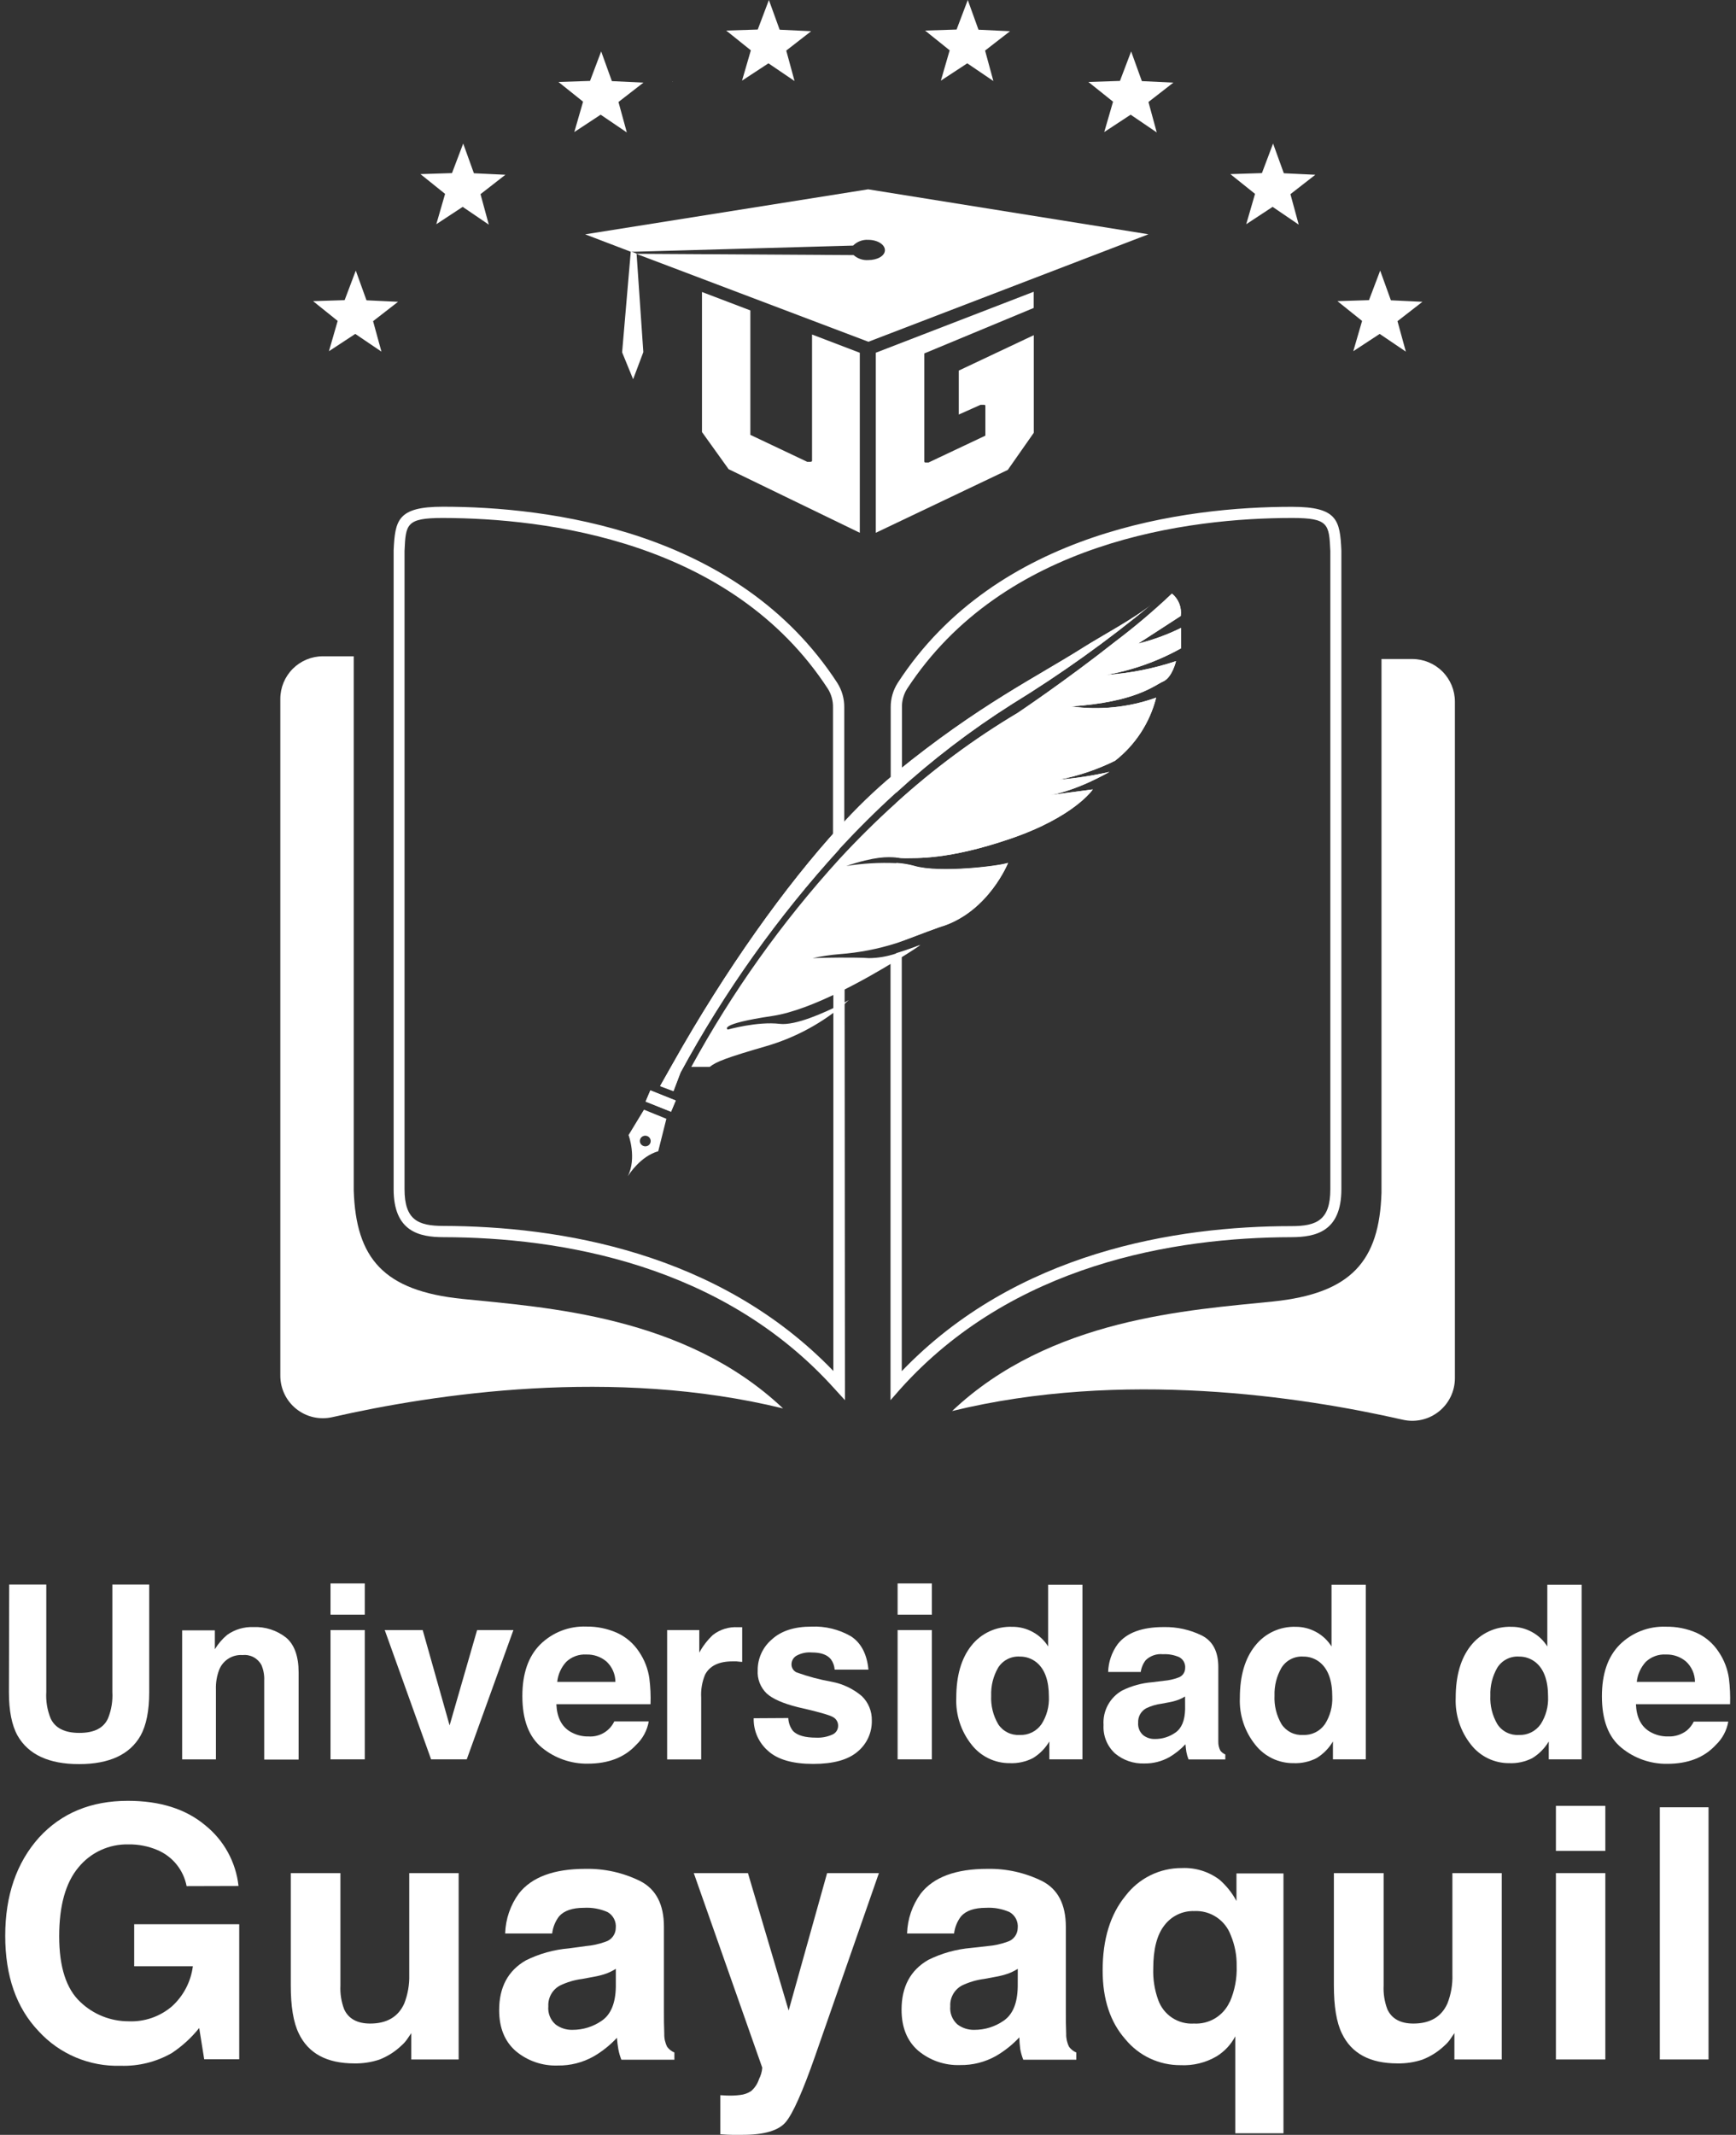 <svg width="183" height="225" viewBox="0 0 183 225" fill="none" xmlns="http://www.w3.org/2000/svg">
<rect x="0" y="0" width="183" height="225" fill="#333333" stroke="none"/>
<path d="M70.868 8.577L70.931 8.619H70.895C70.892 8.601 70.892 8.584 70.895 8.566" fill="white"/>
<path d="M68.559 114.92L71.232 115.99L70.736 117.171L68.058 116.101L68.559 114.92Z" fill="white"/>
<path d="M88.475 87.154V89.511C81.962 96.652 76.34 104.557 71.733 113.053L70.99 115.009L69.582 114.482L70.9 112.152C76.493 102.199 82.814 93.338 88.475 87.154Z" fill="white"/>
<path d="M89.071 147.572L88.016 146.417C76.198 133.238 59.06 130.418 46.767 130.392C44.163 130.392 41.495 129.78 41.495 125.336V58.456V58.013C41.643 54.819 41.912 53.406 46.693 53.406C57.726 53.406 77.795 55.868 88.259 71.967C88.75 72.738 89.007 73.636 88.997 74.55V88.114H87.811V74.55C87.824 73.868 87.641 73.197 87.284 72.615C77.11 56.98 57.5 54.613 46.693 54.592H46.656C42.803 54.592 42.771 55.262 42.644 58.066V58.488V125.336C42.644 128.583 44.078 129.2 46.73 129.206C58.912 129.237 75.766 131.952 87.848 144.493V103.849H89.034L89.071 147.572Z" fill="white"/>
<path d="M94.469 100.46C95.745 100.085 96.883 99.627 96.999 99.579C96.889 99.658 95.945 100.307 94.469 101.198V100.46Z" fill="white"/>
<path d="M106.256 90.934C106.256 90.934 104.242 95.968 99.403 97.587C99.403 97.587 99.64 97.444 95.365 99.068C95.065 99.179 94.775 99.284 94.49 99.379V90.945C95.124 90.981 95.754 91.083 96.367 91.25C99.018 92.046 105.418 91.256 106.256 90.934Z" fill="white"/>
<path d="M106.678 74.213C102.342 76.96 98.256 80.084 94.469 83.549V81.393C103.178 74.292 109.277 71.35 114.227 68.214C116.14 67.007 119.662 65.141 121.443 63.649C116.776 67.512 111.842 71.043 106.678 74.213Z" fill="white"/>
<path d="M119.973 67.834C121.536 67.447 123.052 66.892 124.496 66.179V68.33C122.036 69.701 119.363 70.649 116.588 71.134C119.1 70.964 121.58 70.475 123.969 69.679C123.969 69.679 123.573 71.398 122.619 71.82C121.665 72.241 119.767 73.986 112.914 74.455C115.932 74.873 119.007 74.554 121.876 73.528C121.208 76.164 119.684 78.504 117.542 80.18C115.686 81.093 113.719 81.761 111.691 82.168C113.458 82.019 115.212 81.747 116.942 81.356C116.746 81.472 113.526 83.322 110.668 83.802L115.197 83.201C115.197 83.201 113.294 86.063 106.583 88.372C99.872 90.681 96.493 90.407 95.444 90.449C95.121 90.45 94.799 90.427 94.48 90.381V84.619C98.423 81.035 102.716 77.856 107.295 75.13C107.295 75.13 112.345 71.751 117.59 67.608C119.668 66.038 121.657 64.354 123.547 62.563C123.891 62.843 124.157 63.207 124.319 63.619C124.482 64.032 124.535 64.48 124.475 64.919L119.973 67.834Z" fill="white"/>
<path d="M93.873 147.572V100.681H95.059V144.514C107.11 131.952 123.968 129.227 136.146 129.227C138.781 129.227 140.236 128.605 140.236 125.357V58.456V58.066C140.105 55.261 140.073 54.592 136.235 54.592H136.198C125.402 54.592 105.797 56.98 95.608 72.615C95.248 73.196 95.065 73.868 95.08 74.55V82.753H93.894V74.55C93.886 73.635 94.144 72.738 94.638 71.967C105.091 55.868 125.149 53.416 136.167 53.416H136.198C140.99 53.416 141.254 54.829 141.401 58.024V58.44V125.336C141.401 129.78 138.734 130.386 136.13 130.392C123.837 130.418 106.704 133.222 94.885 146.417L93.873 147.572Z" fill="white"/>
<path d="M37.288 125.431V69.168H34.036C32.847 69.169 31.706 69.642 30.865 70.484C30.024 71.325 29.551 72.465 29.55 73.654V144.973C29.547 145.648 29.697 146.316 29.988 146.926C30.28 147.535 30.705 148.071 31.233 148.493C31.761 148.915 32.377 149.212 33.036 149.362C33.695 149.511 34.379 149.511 35.038 149.359C45.791 146.913 64.653 144.061 82.545 148.441C72.202 138.652 57.547 137.803 48.733 136.897C40.43 136.048 37.515 132.627 37.288 125.447V125.431Z" fill="white"/>
<path d="M145.629 125.721C145.403 132.896 142.466 136.317 134.185 137.171C125.371 138.077 110.716 138.921 100.368 148.715C118.291 144.335 137.126 147.181 147.88 149.633C148.537 149.782 149.22 149.782 149.877 149.632C150.534 149.481 151.149 149.185 151.676 148.765C152.204 148.345 152.629 147.811 152.922 147.204C153.215 146.597 153.367 145.931 153.368 145.257V73.944C153.366 72.754 152.893 71.614 152.052 70.773C151.211 69.932 150.071 69.459 148.882 69.458H145.629V125.721Z" fill="white"/>
<path d="M108.966 32.457L97.437 37.249V48.625C97.435 48.641 97.437 48.658 97.443 48.674C97.449 48.69 97.458 48.705 97.47 48.716C97.483 48.728 97.497 48.737 97.513 48.742C97.529 48.747 97.546 48.748 97.563 48.746H97.88L103.873 45.915V42.784C103.873 42.705 103.831 42.668 103.747 42.668H103.362L101.069 43.69V39.057L108.976 35.325V45.614L106.235 49.526L92.323 56.152V37.175L108.966 30.749V32.457Z" fill="white"/>
<path d="M90.636 56.152L76.804 49.447L73.999 45.535V30.775L79.097 32.715V45.831L85.091 48.672H85.407C85.539 48.672 85.602 48.63 85.602 48.551V35.256L90.636 37.18V56.152Z" fill="white"/>
<path d="M91.512 19.953L61.685 24.697L66.493 26.532L67.104 26.764L91.543 36.02L121.064 24.692L91.512 19.953ZM91.512 27.412C91.235 27.429 90.957 27.391 90.695 27.301C90.432 27.21 90.191 27.069 89.983 26.885L67.104 26.748H67.078L66.783 26.626H66.725L66.509 26.542L89.93 25.883C90.136 25.676 90.383 25.515 90.656 25.41C90.928 25.306 91.22 25.26 91.512 25.277C92.492 25.277 93.283 25.767 93.283 26.368C93.283 26.969 92.492 27.412 91.512 27.412Z" fill="white"/>
<path d="M38.633 31.65L41.959 31.808L39.328 33.849L40.209 37.059L37.452 35.193L34.674 37.017L35.596 33.822L33.003 31.74L36.329 31.634L37.505 28.519L38.633 31.65Z" fill="white"/>
<path d="M146.62 31.65L149.947 31.808L147.316 33.849L148.196 37.059L145.439 35.193L142.656 37.017L143.584 33.822L140.985 31.74L144.311 31.634L145.492 28.519L146.62 31.65Z" fill="white"/>
<path d="M135.334 18.261L138.655 18.419L136.03 20.464L136.905 23.675L134.153 21.803L131.37 23.632L132.298 20.433L129.699 18.35L133.025 18.245L134.201 15.129L135.334 18.261Z" fill="white"/>
<path d="M49.956 18.261L53.277 18.419L50.652 20.464L51.527 23.675L48.775 21.803L45.992 23.632L46.919 20.433L44.321 18.35L47.647 18.245L48.828 15.129L49.956 18.261Z" fill="white"/>
<path d="M64.5 8.55L67.826 8.709L65.196 10.749L66.076 13.959L63.319 12.088L60.541 13.917L61.464 10.717L58.87 8.64L62.197 8.529L63.372 5.419L64.5 8.55Z" fill="white"/>
<path d="M120.368 8.55L123.689 8.709L121.064 10.749L121.939 13.959L119.187 12.088L116.404 13.917L117.332 10.717L114.733 8.64L118.059 8.529L119.24 5.419L120.368 8.55Z" fill="white"/>
<path d="M103.146 3.131L106.472 3.289L103.842 5.33L104.717 8.54L101.965 6.674L99.182 8.498L100.109 5.303L97.516 3.221L100.837 3.115L102.018 0L103.146 3.131Z" fill="white"/>
<path d="M82.186 3.131L85.507 3.289L82.882 5.33L83.757 8.54L81.005 6.674L78.222 8.498L79.15 5.303L76.551 3.221L79.877 3.115L81.053 0L82.186 3.131Z" fill="white"/>
<path d="M66.493 26.5L65.581 37.133L66.741 39.969L67.816 37.112L67.104 26.727L66.493 26.5Z" fill="white"/>
<path d="M67.885 116.954L66.261 119.627C66.261 119.627 67.147 122.036 66.182 123.971C66.324 123.739 67.531 121.862 69.387 121.335L70.246 117.914L67.885 116.954ZM68.243 120.776C68.103 120.831 67.947 120.83 67.807 120.773C67.668 120.716 67.556 120.608 67.494 120.47C67.465 120.402 67.45 120.329 67.451 120.254C67.451 120.18 67.465 120.106 67.494 120.038C67.523 119.97 67.566 119.908 67.619 119.856C67.673 119.805 67.736 119.764 67.805 119.738C67.945 119.681 68.1 119.682 68.239 119.739C68.378 119.796 68.489 119.905 68.549 120.043C68.578 120.112 68.593 120.185 68.593 120.259C68.594 120.333 68.579 120.406 68.551 120.474C68.522 120.543 68.48 120.605 68.427 120.657C68.374 120.708 68.312 120.749 68.243 120.776Z" fill="white"/>
<path d="M121.443 63.654C116.777 67.51 111.844 71.033 106.683 74.197C102.347 76.944 98.261 80.068 94.474 83.533C92.323 85.483 90.331 87.481 88.486 89.474C81.973 96.615 76.351 104.52 71.743 113.017L71 114.972L69.593 114.445L70.91 112.115C76.493 102.199 82.814 93.338 88.475 87.154C90.237 85.191 92.136 83.355 94.158 81.661L94.464 81.414C103.172 74.313 109.271 71.371 114.221 68.235C116.14 67.012 119.662 65.146 121.443 63.654Z" fill="white"/>
<path d="M71.232 115.99L70.736 117.171L68.058 116.101L68.559 114.92L71.232 115.99Z" fill="white"/>
<path d="M119.973 67.834C121.535 67.447 123.052 66.892 124.496 66.179V68.33C122.036 69.701 119.363 70.649 116.588 71.134C119.1 70.964 121.58 70.475 123.968 69.679C123.968 69.679 123.573 71.398 122.619 71.82C121.665 72.241 119.767 73.986 112.914 74.455C115.932 74.873 119.007 74.554 121.876 73.528C121.208 76.164 119.683 78.504 117.542 80.18C115.686 81.093 113.719 81.761 111.691 82.168C113.458 82.019 115.212 81.747 116.941 81.356C116.746 81.472 113.526 83.322 110.668 83.802L115.197 83.201C115.197 83.201 113.294 86.063 106.583 88.372C99.872 90.681 96.493 90.407 95.444 90.449C95.121 90.45 94.799 90.427 94.48 90.381C93.573 90.296 92.218 90.259 89.208 91.272C90.95 90.993 92.717 90.893 94.48 90.971C95.114 91.007 95.743 91.11 96.356 91.277C98.992 92.068 105.428 91.277 106.267 90.955C106.267 90.955 104.253 95.99 99.414 97.608C99.414 97.608 99.651 97.466 95.376 99.089C95.075 99.2 94.785 99.305 94.501 99.4C92.557 100.021 90.547 100.41 88.512 100.56C87.553 100.639 86.601 100.78 85.66 100.982C85.66 100.982 87.02 100.934 88.512 100.924C89.656 100.924 90.874 100.924 91.612 100.982C92.595 100.97 93.57 100.801 94.501 100.481C95.776 100.107 96.915 99.648 97.031 99.601C96.92 99.68 95.977 100.328 94.501 101.219C92.919 102.189 90.768 103.444 88.512 104.545C86.071 105.742 83.515 106.765 81.427 107.076C75.528 107.956 76.725 108.51 76.725 108.51C76.725 108.51 79.856 107.629 82.192 107.909C83.884 108.109 86.936 106.707 88.517 105.921C89.103 105.626 89.477 105.394 89.477 105.394C89.172 105.691 88.851 105.973 88.517 106.237C86.237 108.061 83.623 109.422 80.821 110.244C76.525 111.488 75.497 111.899 74.811 112.447H72.871C77.184 104.552 82.422 97.199 88.475 90.544C90.31 88.557 92.308 86.564 94.464 84.619C98.407 81.035 102.7 77.856 107.279 75.13C107.279 75.13 112.329 71.751 117.574 67.608C119.652 66.038 121.641 64.354 123.531 62.563C123.875 62.843 124.141 63.207 124.303 63.619C124.466 64.032 124.519 64.48 124.459 64.919L119.973 67.834Z" fill="white"/>
<path d="M0.968 167.002H4.879V178.315C4.821 179.261 4.974 180.209 5.327 181.088C5.791 182.121 6.805 182.638 8.369 182.638C9.933 182.638 10.941 182.121 11.395 181.088C11.746 180.208 11.899 179.261 11.843 178.315V167.002H15.728V178.352C15.728 180.308 15.422 181.837 14.816 182.928C13.681 184.924 11.523 185.924 8.342 185.927C5.162 185.931 2.999 184.931 1.853 182.928C1.242 181.837 0.941 180.292 0.941 178.352L0.968 167.002Z" fill="white"/>
<path d="M30.14 172.58C31.029 173.318 31.476 174.548 31.479 176.27V185.448H27.852V177.14C27.88 176.575 27.781 176.011 27.562 175.49C27.375 175.136 27.086 174.847 26.733 174.659C26.38 174.471 25.978 174.393 25.58 174.435C25.058 174.396 24.537 174.524 24.093 174.801C23.648 175.078 23.303 175.489 23.108 175.975C22.855 176.637 22.736 177.343 22.76 178.052V185.432H19.202V171.831H22.649V173.819C22.996 173.247 23.434 172.736 23.946 172.306C24.754 171.733 25.729 171.444 26.719 171.483C27.953 171.432 29.166 171.821 30.14 172.58Z" fill="white"/>
<path d="M38.453 170.176H34.842V166.886H38.453V170.176ZM34.842 171.8H38.453V185.426H34.842V171.8Z" fill="white"/>
<path d="M50.293 171.8H54.12L49.202 185.426H45.444L40.557 171.8H44.558L47.394 181.847L50.293 171.8Z" fill="white"/>
<path d="M65.017 172.079C65.977 172.512 66.793 173.21 67.368 174.093C67.942 174.935 68.313 175.899 68.454 176.908C68.566 177.805 68.606 178.709 68.575 179.612H58.649C58.709 180.979 59.185 181.937 60.077 182.485C60.667 182.845 61.348 183.028 62.038 183.012C62.597 183.052 63.156 182.922 63.64 182.64C64.124 182.358 64.512 181.937 64.753 181.431H68.385C68.224 182.372 67.761 183.236 67.067 183.893C65.844 185.221 64.136 185.884 61.944 185.88C60.196 185.903 58.495 185.309 57.141 184.204C55.757 183.086 55.064 181.269 55.064 178.753C55.064 176.391 55.69 174.581 56.941 173.323C57.58 172.691 58.342 172.197 59.18 171.871C60.018 171.546 60.913 171.396 61.812 171.431C62.914 171.416 64.007 171.637 65.017 172.079ZM59.687 175.152C59.153 175.736 58.821 176.475 58.738 177.261H64.874C64.871 176.857 64.786 176.457 64.623 176.088C64.459 175.718 64.222 175.385 63.926 175.11C63.337 174.614 62.586 174.353 61.817 174.378C61.428 174.353 61.038 174.409 60.671 174.542C60.304 174.675 59.97 174.883 59.687 175.152Z" fill="white"/>
<path d="M77.932 171.499H78.238V175.152C78.011 175.152 77.811 175.11 77.637 175.1H77.215C75.781 175.1 74.818 175.565 74.326 176.496C74.007 177.263 73.866 178.092 73.915 178.921V185.437H70.325V171.8H73.715V174.177C74.093 173.483 74.578 172.853 75.154 172.311C75.9 171.732 76.831 171.444 77.774 171.499H77.932Z" fill="white"/>
<path d="M83.098 181.072C83.116 181.564 83.287 182.038 83.588 182.427C84.031 182.901 84.852 183.139 86.05 183.139C86.626 183.164 87.2 183.056 87.727 182.822C87.912 182.748 88.071 182.619 88.182 182.452C88.293 182.286 88.351 182.089 88.349 181.889C88.353 181.703 88.307 181.52 88.214 181.359C88.121 181.198 87.985 181.066 87.821 180.977C87.484 180.766 86.24 180.408 84.094 179.923C82.545 179.536 81.453 179.057 80.821 178.484C80.494 178.169 80.24 177.786 80.076 177.363C79.912 176.94 79.842 176.486 79.872 176.033C79.868 175.416 79.999 174.807 80.256 174.247C80.513 173.687 80.889 173.19 81.359 172.791C82.344 171.884 83.736 171.436 85.534 171.436C86.99 171.372 88.435 171.725 89.698 172.453C90.752 173.133 91.385 174.304 91.548 175.969H87.985C87.958 175.578 87.823 175.202 87.595 174.883C87.205 174.398 86.54 174.161 85.592 174.161C85.015 174.111 84.436 174.236 83.931 174.52C83.785 174.611 83.663 174.736 83.577 174.885C83.491 175.034 83.442 175.202 83.436 175.374C83.426 175.557 83.471 175.739 83.565 175.896C83.659 176.054 83.797 176.18 83.963 176.259C85.163 176.691 86.397 177.021 87.653 177.245C88.832 177.461 89.933 177.983 90.847 178.758C91.19 179.089 91.461 179.488 91.643 179.929C91.824 180.37 91.912 180.843 91.902 181.32C91.918 181.95 91.79 182.575 91.528 183.148C91.265 183.72 90.876 184.226 90.389 184.625C89.387 185.479 87.834 185.906 85.729 185.906C83.578 185.906 81.996 185.458 80.984 184.551C80.488 184.125 80.093 183.593 79.827 182.995C79.562 182.397 79.433 181.747 79.45 181.093L83.098 181.072Z" fill="white"/>
<path d="M98.233 170.176H94.622V166.886H98.233V170.176ZM94.622 171.8H98.233V185.426H94.622V171.8Z" fill="white"/>
<path d="M108.908 172.026C109.556 172.381 110.101 172.899 110.489 173.529V167.024H114.105V185.427H110.616V183.539C110.191 184.262 109.593 184.867 108.876 185.3C108.126 185.681 107.291 185.863 106.451 185.827C105.679 185.834 104.915 185.663 104.219 185.329C103.523 184.994 102.912 184.505 102.434 183.898C101.31 182.498 100.731 180.737 100.805 178.943C100.805 176.62 101.332 174.79 102.387 173.455C102.895 172.807 103.549 172.288 104.295 171.941C105.042 171.594 105.86 171.428 106.683 171.457C107.462 171.446 108.23 171.642 108.908 172.026ZM109.783 181.731C110.341 180.865 110.616 179.846 110.568 178.816C110.568 177.15 110.152 175.959 109.308 175.242C108.807 174.816 108.169 174.585 107.511 174.594C107.057 174.564 106.603 174.658 106.198 174.866C105.793 175.074 105.453 175.388 105.212 175.774C104.701 176.664 104.449 177.68 104.485 178.705C104.433 179.763 104.691 180.813 105.228 181.726C105.471 182.096 105.808 182.395 106.205 182.593C106.601 182.792 107.042 182.881 107.484 182.854C107.932 182.877 108.378 182.785 108.78 182.588C109.182 182.391 109.527 182.094 109.783 181.726V181.731Z" fill="white"/>
<path d="M122.74 177.14C123.226 177.097 123.705 176.991 124.164 176.823C124.385 176.761 124.579 176.629 124.718 176.446C124.857 176.264 124.933 176.041 124.933 175.811C124.954 175.581 124.908 175.349 124.799 175.145C124.691 174.941 124.525 174.773 124.322 174.662C123.779 174.421 123.186 174.312 122.593 174.346C122.263 174.311 121.93 174.349 121.617 174.457C121.304 174.564 121.018 174.738 120.779 174.968C120.496 175.33 120.314 175.761 120.252 176.217H116.815C116.845 175.159 117.197 174.135 117.822 173.281C118.764 172.079 120.387 171.48 122.693 171.483C124.074 171.457 125.442 171.761 126.683 172.369C127.85 172.959 128.432 174.075 128.428 175.716V181.968C128.428 182.401 128.428 182.928 128.428 183.55C128.418 183.879 128.49 184.205 128.639 184.499C128.776 184.679 128.958 184.821 129.166 184.91V185.437H125.292C125.19 185.187 125.114 184.927 125.065 184.662C125.023 184.42 124.991 184.135 124.965 183.834C124.465 184.37 123.889 184.83 123.257 185.2C122.452 185.648 121.542 185.876 120.621 185.859C119.5 185.9 118.403 185.524 117.542 184.804C117.131 184.426 116.809 183.962 116.599 183.444C116.39 182.926 116.298 182.368 116.33 181.81C116.28 181.081 116.438 180.353 116.784 179.71C117.13 179.066 117.65 178.533 118.286 178.173C119.275 177.684 120.348 177.387 121.449 177.298L122.74 177.14ZM124.923 178.8C124.705 178.937 124.473 179.052 124.232 179.143C123.919 179.259 123.596 179.348 123.267 179.406L122.456 179.559C121.888 179.632 121.337 179.796 120.821 180.044C120.553 180.192 120.331 180.412 120.182 180.679C120.033 180.947 119.962 181.251 119.978 181.557C119.957 181.803 119.994 182.05 120.085 182.279C120.177 182.507 120.321 182.712 120.505 182.875C120.861 183.152 121.303 183.295 121.754 183.281C122.524 183.286 123.276 183.05 123.905 182.606C124.559 182.156 124.9 181.336 124.928 180.144L124.923 178.8Z" fill="white"/>
<path d="M138.781 172.026C139.428 172.384 139.972 172.902 140.363 173.529V167.024H143.974V185.427H140.511V183.539C140.088 184.261 139.491 184.866 138.776 185.3C138.026 185.681 137.191 185.862 136.351 185.827C135.579 185.834 134.815 185.663 134.119 185.329C133.423 184.994 132.812 184.505 132.334 183.898C131.204 182.5 130.623 180.738 130.7 178.943C130.7 176.62 131.236 174.79 132.308 173.455C132.815 172.808 133.469 172.289 134.214 171.942C134.96 171.595 135.777 171.429 136.599 171.457C137.364 171.454 138.116 171.65 138.781 172.026ZM139.657 181.731C140.213 180.864 140.487 179.846 140.442 178.816C140.442 177.15 140.022 175.959 139.182 175.242C138.679 174.815 138.039 174.584 137.379 174.594C136.926 174.564 136.473 174.659 136.069 174.867C135.665 175.075 135.326 175.388 135.086 175.774C134.573 176.664 134.319 177.679 134.353 178.705C134.301 179.763 134.56 180.813 135.097 181.726C135.34 182.096 135.677 182.395 136.073 182.593C136.469 182.792 136.911 182.881 137.353 182.854C137.801 182.878 138.248 182.787 138.651 182.589C139.054 182.392 139.4 182.095 139.657 181.726V181.731Z" fill="white"/>
<path d="M161.528 172.026C162.176 172.383 162.72 172.9 163.11 173.529V167.024H166.726V185.427H163.263V183.539C162.836 184.26 162.239 184.865 161.523 185.3C160.773 185.681 159.938 185.863 159.098 185.827C158.326 185.834 157.562 185.663 156.866 185.329C156.17 184.994 155.559 184.505 155.081 183.898C153.957 182.498 153.378 180.737 153.452 178.943C153.452 176.62 153.979 174.79 155.034 173.455C155.542 172.807 156.196 172.288 156.942 171.941C157.689 171.594 158.507 171.428 159.33 171.457C160.1 171.451 160.858 171.647 161.528 172.026ZM162.403 181.731C162.962 180.865 163.236 179.846 163.189 178.816C163.189 177.15 162.769 175.959 161.929 175.242C161.426 174.815 160.786 174.584 160.126 174.594C159.673 174.564 159.22 174.659 158.816 174.867C158.412 175.075 158.072 175.388 157.833 175.774C157.321 176.664 157.069 177.68 157.105 178.705C157.053 179.763 157.312 180.813 157.849 181.726C158.092 182.097 158.428 182.396 158.825 182.594C159.221 182.792 159.663 182.882 160.105 182.854C160.552 182.877 160.998 182.785 161.4 182.588C161.802 182.391 162.148 182.094 162.403 181.726V181.731Z" fill="white"/>
<path d="M178.819 172.079C179.779 172.511 180.595 173.21 181.17 174.093C181.744 174.935 182.115 175.898 182.256 176.908C182.365 177.805 182.406 178.709 182.377 179.612H172.451C172.507 180.979 172.981 181.937 173.874 182.485C174.466 182.845 175.148 183.027 175.84 183.012C176.553 183.044 177.253 182.821 177.817 182.385C178.123 182.125 178.372 181.806 178.55 181.446H182.187C182.024 182.387 181.562 183.25 180.869 183.908C179.646 185.237 177.937 185.899 175.74 185.896C173.994 185.919 172.295 185.325 170.943 184.219C169.555 183.102 168.863 181.285 168.866 178.769C168.866 176.407 169.492 174.597 170.743 173.339C171.382 172.707 172.144 172.212 172.982 171.887C173.82 171.561 174.716 171.411 175.614 171.446C176.715 171.427 177.808 171.643 178.819 172.079ZM173.489 175.152C172.955 175.735 172.623 176.474 172.54 177.261H178.676C178.673 176.857 178.588 176.457 178.425 176.087C178.261 175.717 178.024 175.385 177.728 175.11C177.139 174.614 176.388 174.353 175.619 174.377C175.23 174.353 174.84 174.409 174.473 174.542C174.107 174.675 173.772 174.883 173.489 175.152Z" fill="white"/>
<path d="M19.671 198.785C19.51 197.947 19.145 197.161 18.608 196.498C18.071 195.835 17.379 195.315 16.592 194.984C15.629 194.575 14.591 194.372 13.545 194.388C12.54 194.364 11.543 194.569 10.63 194.988C9.716 195.408 8.91 196.03 8.274 196.808C6.917 198.421 6.239 200.844 6.239 204.077C6.239 207.31 6.984 209.619 8.474 211.004C9.844 212.31 11.664 213.036 13.556 213.034C15.227 213.107 16.863 212.541 18.132 211.452C19.342 210.352 20.122 208.857 20.33 207.235H14.146V202.802H25.217V217.035H21.526L20.999 213.74C20.18 214.763 19.208 215.652 18.116 216.376C16.475 217.317 14.604 217.783 12.713 217.72C11.092 217.771 9.481 217.471 7.987 216.84C6.494 216.21 5.155 215.264 4.062 214.067C1.721 211.607 0.551 208.258 0.551 204.019C0.551 199.781 1.734 196.335 4.099 193.682C6.467 191.088 9.597 189.793 13.487 189.797C16.861 189.797 19.573 190.652 21.621 192.364C22.601 193.148 23.416 194.117 24.02 195.216C24.624 196.315 25.006 197.522 25.143 198.769L19.671 198.785Z" fill="white"/>
<path d="M35.886 197.414V209.254C35.842 210.112 35.977 210.97 36.282 211.774C36.745 212.77 37.663 213.271 39.023 213.271C40.78 213.271 41.977 212.568 42.613 211.162C42.991 210.194 43.17 209.16 43.14 208.121V197.414H48.348V217.056H43.356V214.278C43.309 214.341 43.187 214.52 42.998 214.805C42.808 215.1 42.577 215.366 42.312 215.596C41.642 216.235 40.852 216.737 39.987 217.072C39.138 217.353 38.247 217.488 37.352 217.472C34.452 217.472 32.5 216.418 31.495 214.309C30.929 213.157 30.648 211.457 30.652 209.212V197.414H35.886Z" fill="white"/>
<path d="M61.754 205.105C62.454 205.046 63.143 204.896 63.804 204.657C64.121 204.564 64.399 204.372 64.599 204.11C64.798 203.847 64.908 203.527 64.911 203.197C64.944 202.867 64.882 202.535 64.731 202.239C64.581 201.944 64.349 201.698 64.063 201.531C63.28 201.182 62.425 201.025 61.569 201.072C60.341 201.072 59.461 201.373 58.933 201.974C58.534 202.499 58.283 203.121 58.206 203.777H53.251C53.297 202.257 53.802 200.786 54.7 199.559C56.06 197.83 58.401 196.966 61.722 196.966C63.714 196.928 65.686 197.368 67.473 198.247C69.15 199.101 69.988 200.71 69.988 203.076V212.09C69.988 212.712 69.988 213.471 70.025 214.357C70.01 214.832 70.116 215.303 70.33 215.727C70.526 215.99 70.788 216.195 71.09 216.323V217.082H65.502C65.358 216.721 65.25 216.347 65.18 215.964C65.117 215.617 65.07 215.216 65.033 214.773C64.314 215.547 63.484 216.209 62.571 216.739C61.42 217.384 60.12 217.713 58.802 217.694C57.186 217.753 55.606 217.21 54.368 216.17C53.203 215.153 52.618 213.719 52.618 211.853C52.618 209.438 53.556 207.692 55.433 206.613C56.852 205.908 58.392 205.478 59.972 205.348L61.754 205.105ZM64.917 207.504C64.603 207.701 64.271 207.867 63.925 207.999C63.476 208.154 63.014 208.273 62.544 208.352L61.374 208.569C60.556 208.673 59.76 208.91 59.018 209.27C58.63 209.482 58.309 209.799 58.094 210.185C57.879 210.571 57.777 211.01 57.8 211.452C57.767 211.804 57.818 212.159 57.947 212.489C58.076 212.818 58.28 213.113 58.543 213.35C59.059 213.747 59.696 213.953 60.346 213.935C61.455 213.94 62.538 213.601 63.446 212.965C64.389 212.317 64.885 211.13 64.917 209.412V207.504Z" fill="white"/>
<path d="M75.934 220.82L76.583 220.857C77.065 220.88 77.548 220.861 78.027 220.799C78.439 220.756 78.835 220.615 79.181 220.387C79.573 220.046 79.863 219.602 80.02 219.106C80.21 218.738 80.323 218.334 80.352 217.92L73.135 197.414H78.844L83.135 211.9L87.189 197.414H92.65L85.913 216.729C84.609 220.451 83.581 222.76 82.829 223.656C82.077 224.552 80.561 225 78.28 225H77.184C76.902 225 76.486 224.979 75.934 224.937V220.82Z" fill="white"/>
<path d="M104.126 205.105C104.827 205.046 105.516 204.896 106.177 204.657C106.494 204.564 106.772 204.372 106.972 204.11C107.171 203.847 107.28 203.527 107.284 203.197C107.317 202.867 107.255 202.535 107.104 202.239C106.954 201.944 106.722 201.698 106.435 201.531C105.653 201.181 104.798 201.024 103.942 201.072C102.712 201.072 101.833 201.373 101.306 201.974C100.905 202.498 100.652 203.121 100.573 203.777H95.618C95.664 202.257 96.17 200.786 97.068 199.559C98.428 197.83 100.768 196.966 104.089 196.966C106.081 196.928 108.053 197.368 109.841 198.247C111.517 199.101 112.355 200.71 112.355 203.076V212.09C112.355 212.712 112.355 213.471 112.392 214.357C112.378 214.832 112.483 215.303 112.698 215.727C112.894 215.99 113.156 216.195 113.457 216.323V217.082H107.869C107.725 216.721 107.618 216.347 107.548 215.964C107.493 215.554 107.461 215.14 107.453 214.726C106.731 215.498 105.9 216.161 104.986 216.692C103.835 217.336 102.535 217.666 101.217 217.646C99.601 217.705 98.021 217.162 96.783 216.123C95.618 215.105 95.038 213.671 95.038 211.805C95.038 209.391 95.975 207.644 97.848 206.565C99.267 205.86 100.807 205.431 102.387 205.3L104.126 205.105ZM107.289 207.504C106.974 207.7 106.64 207.866 106.293 207.999C105.843 208.154 105.381 208.273 104.912 208.352L103.742 208.569C102.924 208.674 102.128 208.911 101.385 209.27C100.998 209.482 100.678 209.799 100.464 210.186C100.249 210.572 100.148 211.011 100.173 211.452C100.14 211.804 100.19 212.158 100.318 212.488C100.446 212.817 100.649 213.112 100.911 213.35C101.425 213.745 102.06 213.952 102.708 213.935C103.817 213.94 104.9 213.601 105.808 212.965C106.757 212.315 107.249 211.13 107.284 209.412L107.289 207.504Z" fill="white"/>
<path d="M128.539 198.099C129.273 198.734 129.884 199.499 130.342 200.355V197.451H135.297V224.837H130.215V214.62C129.76 215.488 129.079 216.216 128.244 216.729C127.091 217.403 125.766 217.725 124.432 217.657C123.324 217.662 122.228 217.421 121.225 216.949C120.222 216.478 119.337 215.788 118.634 214.931C117.031 213.118 116.232 210.696 116.235 207.667C116.235 204.392 117.036 201.775 118.639 199.818C119.333 198.901 120.232 198.158 121.263 197.648C122.294 197.138 123.43 196.876 124.58 196.882C126.001 196.817 127.4 197.248 128.539 198.099ZM129.641 210.993C130.16 209.801 130.407 208.508 130.363 207.208C130.382 206.1 130.172 205 129.746 203.977C129.461 203.192 128.932 202.52 128.237 202.059C127.541 201.597 126.716 201.372 125.882 201.415C125.279 201.397 124.68 201.524 124.135 201.784C123.59 202.045 123.116 202.431 122.751 202.912C121.964 203.907 121.57 205.423 121.57 207.461C121.529 208.597 121.708 209.73 122.097 210.798C122.37 211.563 122.885 212.217 123.563 212.663C124.241 213.109 125.046 213.323 125.856 213.271C126.64 213.316 127.421 213.123 128.094 212.717C128.766 212.31 129.3 211.709 129.625 210.993H129.641Z" fill="white"/>
<path d="M145.856 197.414V209.254C145.812 210.112 145.946 210.97 146.251 211.774C146.715 212.77 147.632 213.271 148.992 213.271C150.75 213.271 151.944 212.568 152.577 211.162C152.958 210.195 153.137 209.16 153.104 208.121V197.414H158.307V217.056H153.315V214.278C153.268 214.341 153.146 214.52 152.957 214.805C152.767 215.1 152.536 215.366 152.271 215.596C151.601 216.235 150.811 216.737 149.947 217.072C149.097 217.353 148.206 217.488 147.311 217.472C144.411 217.472 142.459 216.418 141.454 214.309C140.888 213.157 140.607 211.457 140.611 209.212V197.414H145.856Z" fill="white"/>
<path d="M169.225 195.073H164.016V190.329H169.225V195.073ZM164.016 197.414H169.225V217.056H164.016V197.414Z" fill="white"/>
<path d="M180.105 217.056H174.971V190.477H180.105V217.056Z" fill="white"/>
</svg>
